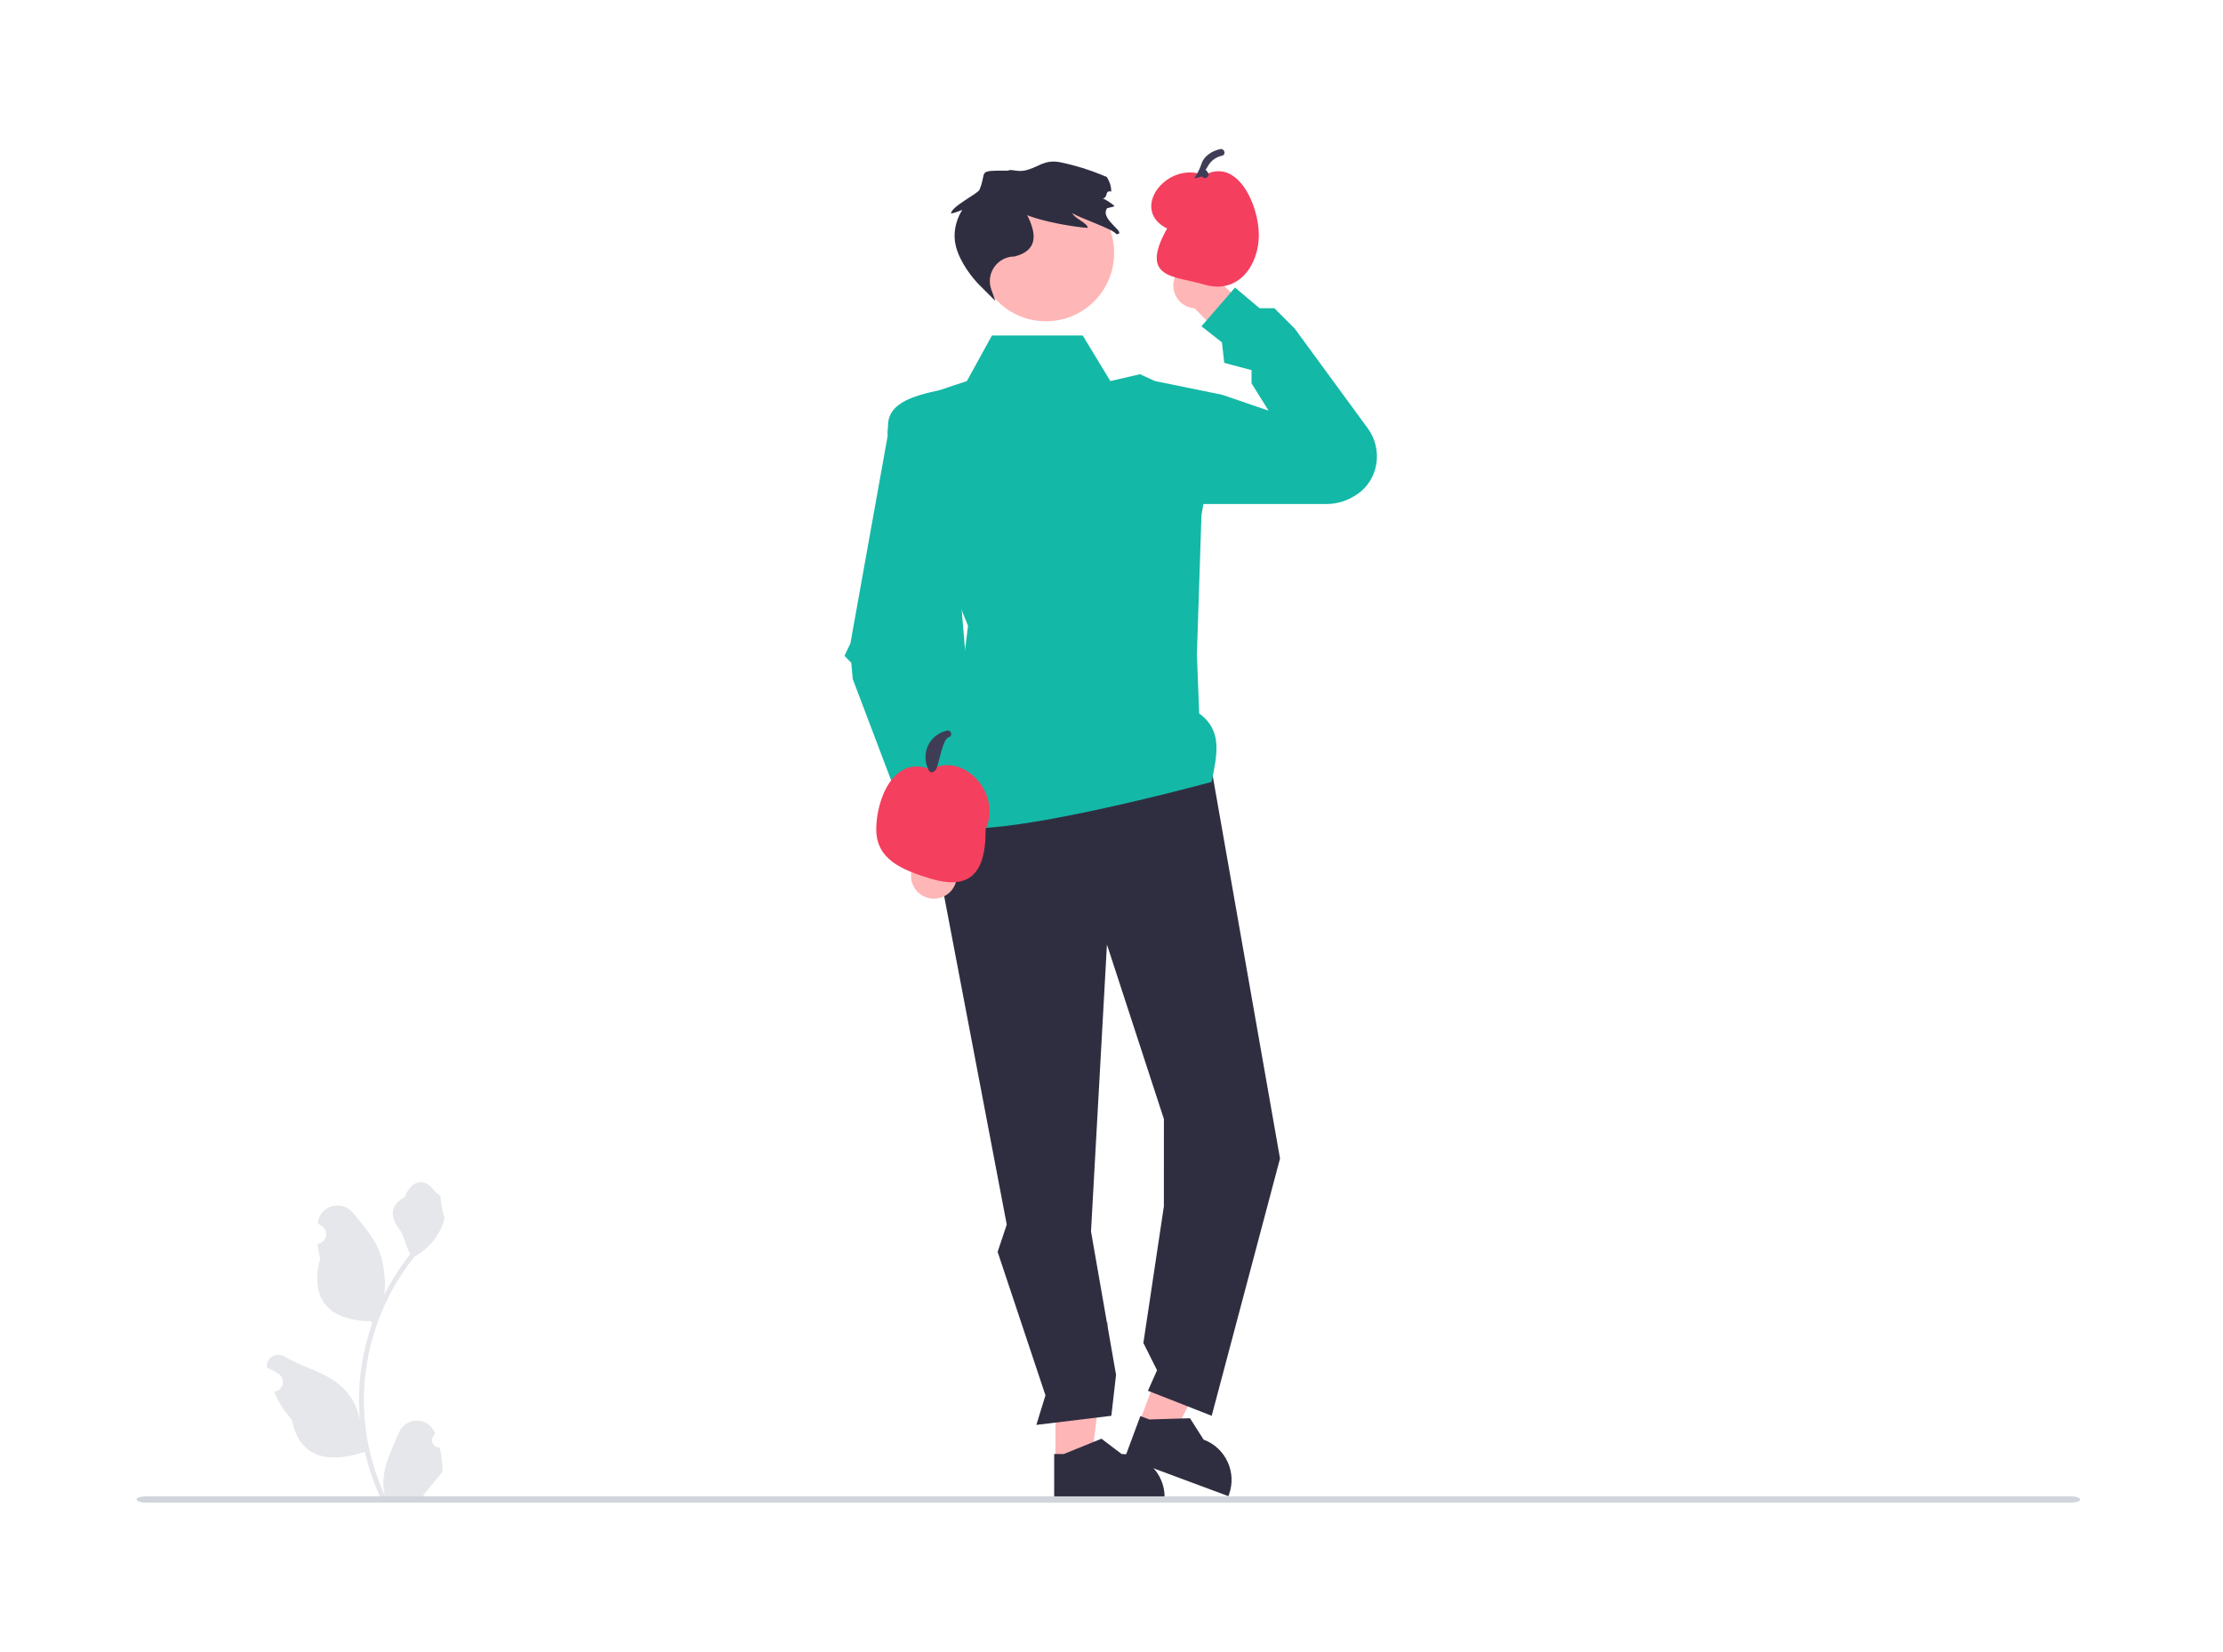 <svg width="358" height="266" viewBox="0 0 358 266" fill="none" xmlns="http://www.w3.org/2000/svg">
<g clip-path="url(#clip0_1267_34461)">
<path d="M196.247 45.219L204.263 52.774L200.585 57.955L192.395 49.666C192.04 49.641 191.682 49.566 191.332 49.433C189.429 48.709 188.473 46.579 189.197 44.676C189.921 42.773 192.051 41.818 193.955 42.542C195.169 43.004 195.994 44.038 196.247 45.219Z" fill="#FFB6B6"/>
<path d="M169.972 235.292L175.755 235.291L178.506 212.991L169.971 212.991L169.972 235.292Z" fill="#FFB6B6"/>
<path d="M169.769 241.323L187.552 241.322V241.098C187.551 237.276 184.453 234.178 180.63 234.178L177.381 231.714L171.321 234.178L169.769 234.178L169.769 241.323Z" fill="#2F2E41"/>
<path d="M183.451 229.187L188.871 231.202L199.226 211.259L191.226 208.285L183.451 229.187Z" fill="#FFB6B6"/>
<path d="M181.157 234.769L197.825 240.966L197.903 240.756C199.235 237.174 197.411 233.19 193.829 231.857L191.643 228.416L185.103 228.613L183.648 228.072L181.157 234.769Z" fill="#2F2E41"/>
<path d="M194.403 119.856L206.139 186.59L195.137 228.025L184.868 223.991L186.335 220.691L184.134 216.291L187.435 194.291L187.44 180.23L178.266 152.123L175.699 198.324L179.733 221.424L178.974 228.025L166.897 229.491L168.364 224.724L160.662 201.624L162.129 197.224L151.86 143.323L154.428 126.089L194.403 119.856Z" fill="#2F2E41"/>
<path d="M159.745 54.038H174.366L178.816 61.371L183.584 60.272L185.999 61.371L196.787 63.572L193.486 83.005L192.753 105.372L193.119 114.906C196.975 117.723 195.98 121.605 195.125 125.934C195.125 125.934 158.278 136.008 152.41 132.791V128.633L155.894 100.789L143.058 69.255C142.495 64.938 147.057 63.772 151.31 62.838L155.711 61.371L159.745 54.038Z" fill="#14B8A6"/>
<path d="M193.486 66.138L196.787 63.572L204.296 66.138L201.555 61.738V59.618L197.154 58.438L196.787 55.138L193.486 52.55L198.891 46.313L202.838 49.639L205.222 49.638L208.503 52.918L220.263 68.973C222.764 72.386 222.045 77.275 218.53 79.63C217.178 80.536 215.554 81.172 213.657 81.172H192.861L193.486 66.138Z" fill="#14B8A6"/>
<path d="M168.439 51.744C174.507 51.744 179.427 46.826 179.427 40.758C179.427 34.691 174.507 29.773 168.439 29.773C162.37 29.773 157.451 34.691 157.451 40.758C157.451 46.826 162.37 51.744 168.439 51.744Z" fill="#FFB6B6"/>
<path d="M147.317 139.032L147.057 128.021L153.327 126.994L153.189 138.645C153.421 138.915 153.619 139.222 153.77 139.564C154.593 141.427 153.75 143.604 151.887 144.426C150.025 145.249 147.847 144.406 147.025 142.544C146.5 141.356 146.655 140.042 147.317 139.032Z" fill="#FFB6B6"/>
<path d="M147.132 65.736C144.659 65.594 142.658 67.724 142.955 70.183L136.954 103.613L136 105.622L137.094 106.752L137.325 109.343L146.462 133.469L157.879 133.891L153.626 83.418L150.669 68.421C150.146 66.891 148.748 65.829 147.132 65.736Z" fill="#14B8A6"/>
<path d="M158.719 133.563C158.828 141.49 155.418 143.184 149.917 141.525C145.263 140.122 141.115 138.423 141.115 133.563C141.115 128.703 143.944 121.515 149.917 123.925C155.261 120.991 161.4 127.943 158.719 133.563Z" fill="#F43F5E"/>
<path d="M149.6 124.122C148.897 122.844 148.849 121.282 149.502 119.974C150.083 118.808 151.234 117.94 152.502 117.667C153.193 117.518 153.488 118.579 152.795 118.728C151.809 118.94 151.232 122.994 150.76 123.889C150.251 124.853 150.03 122.621 150.55 123.567C150.891 124.188 149.941 124.743 149.6 124.122Z" fill="#3F3D56"/>
<path d="M202.728 37.861C202.728 42.721 199.428 47.482 193.926 45.823C189.272 44.42 183.341 45.002 187.952 36.806C181.804 33.733 187.954 25.813 193.926 28.223C199.27 25.29 202.728 33.001 202.728 37.861Z" fill="#F43F5E"/>
<path d="M193.61 28.42C191.469 28.921 192.569 29.137 193.511 26.321C193.925 25.086 195.244 24.287 196.512 24.014C197.203 23.866 197.498 24.926 196.805 25.075C195.819 25.287 194.972 25.906 194.5 26.801C193.991 27.765 194.04 26.919 194.56 27.865C194.901 28.486 193.951 29.041 193.61 28.42Z" fill="#3F3D56"/>
<path d="M70.799 233.121C69.74 233.188 69.155 231.873 69.956 231.107L70.036 230.79C70.025 230.765 70.015 230.739 70.004 230.714C68.934 228.162 65.306 228.18 64.245 230.735C63.303 233.004 62.103 235.276 61.808 237.674C61.676 238.733 61.735 239.811 61.97 240.85C59.763 236.03 58.602 230.766 58.602 225.473C58.602 224.143 58.675 222.813 58.823 221.486C58.946 220.401 59.115 219.322 59.333 218.254C60.514 212.477 63.072 206.975 66.762 202.38C68.536 201.41 70.015 199.895 70.908 198.079C71.229 197.424 71.481 196.719 71.6 196.001C71.398 196.028 70.839 192.954 70.991 192.765C70.71 192.339 70.206 192.127 69.899 191.71C68.371 189.639 66.266 190.001 65.167 192.815C62.819 194 62.797 195.964 64.237 197.854C65.154 199.056 65.279 200.683 66.084 201.969C66.001 202.075 65.915 202.178 65.832 202.284C64.315 204.229 63.003 206.32 61.897 208.517C62.209 206.076 61.748 203.134 60.961 201.238C60.065 199.078 58.387 197.259 56.908 195.391C55.133 193.148 51.491 194.127 51.178 196.971C51.175 196.998 51.172 197.026 51.169 197.053C51.389 197.177 51.604 197.309 51.814 197.448C53.013 198.24 52.599 200.098 51.178 200.317L51.146 200.322C51.226 201.113 51.361 201.897 51.56 202.668C49.663 210.001 53.758 212.671 59.604 212.791C59.733 212.857 59.859 212.924 59.988 212.987C59.396 214.654 58.923 216.364 58.572 218.098C58.258 219.63 58.039 221.178 57.917 222.733C57.764 224.695 57.778 226.667 57.943 228.625L57.933 228.556C57.513 226.399 56.342 224.384 54.641 222.988C52.107 220.907 48.527 220.141 45.794 218.468C44.478 217.663 42.791 218.703 43.021 220.228L43.032 220.301C43.439 220.467 43.836 220.659 44.22 220.874C44.44 220.998 44.655 221.129 44.865 221.268C46.064 222.061 45.65 223.918 44.229 224.138L44.197 224.143C44.174 224.146 44.154 224.149 44.131 224.153C44.829 225.81 45.802 227.348 47.02 228.675C48.206 235.077 53.299 235.684 58.747 233.82H58.751C59.346 236.414 60.217 238.948 61.335 241.363H70.567C70.6 241.26 70.63 241.154 70.66 241.052C69.806 241.105 68.946 241.055 68.106 240.9C68.79 240.059 69.475 239.212 70.16 238.372C70.177 238.356 70.19 238.339 70.203 238.322C70.551 237.892 70.902 237.466 71.249 237.036L71.249 237.035C71.271 235.715 71.112 234.399 70.799 233.121Z" fill="#E5E7EB"/>
<path d="M335 241.5C335 241.777 334.351 242 333.543 242H23.457C22.649 242 22 241.777 22 241.5C22 241.223 22.649 241 23.457 241H333.543C334.351 241 335 241.223 335 241.5Z" fill="#D1D5DB"/>
<path d="M177.617 31.953C178.283 32.28 178.908 32.69 179.471 33.161C179.635 33.3 178.083 33.484 178.237 33.627C177.135 35.4 181.726 37.618 179.774 37.725C179.384 36.895 173.375 34.954 172.724 34.314C172.816 35.051 175.25 35.968 175.163 36.701C172.975 36.562 168.098 35.743 165.428 34.652C167.036 37.856 167.049 40.374 163.379 41.311C160.632 41.311 158.715 44.031 159.639 46.617L160.305 48.482L157.743 45.921C156.678 44.856 154.615 42.336 153.935 39.646C153.448 37.714 153.845 35.689 154.86 33.974C154.898 33.911 154.932 33.85 154.961 33.791C154.382 34.058 153.778 34.263 153.158 34.401C153.132 33.284 157.467 31.215 157.743 30.554C159.029 27.476 157.154 27.481 162.354 27.481C162.803 27.182 163.703 27.692 164.916 27.481C167.148 27.091 168.071 25.568 170.842 26.151C173.233 26.653 175.56 27.39 177.365 28.142L178.237 28.505C178.764 29.35 178.98 30.139 178.949 30.856C178.903 30.846 178.852 30.836 178.805 30.831C177.899 30.703 178.508 31.758 177.617 31.953Z" fill="#2F2E41"/>
</g>
<defs>
<clipPath id="clip0_1267_34461">
<rect width="313" height="218" fill="white" transform="translate(22 24)"/>
</clipPath>
</defs>
</svg>
